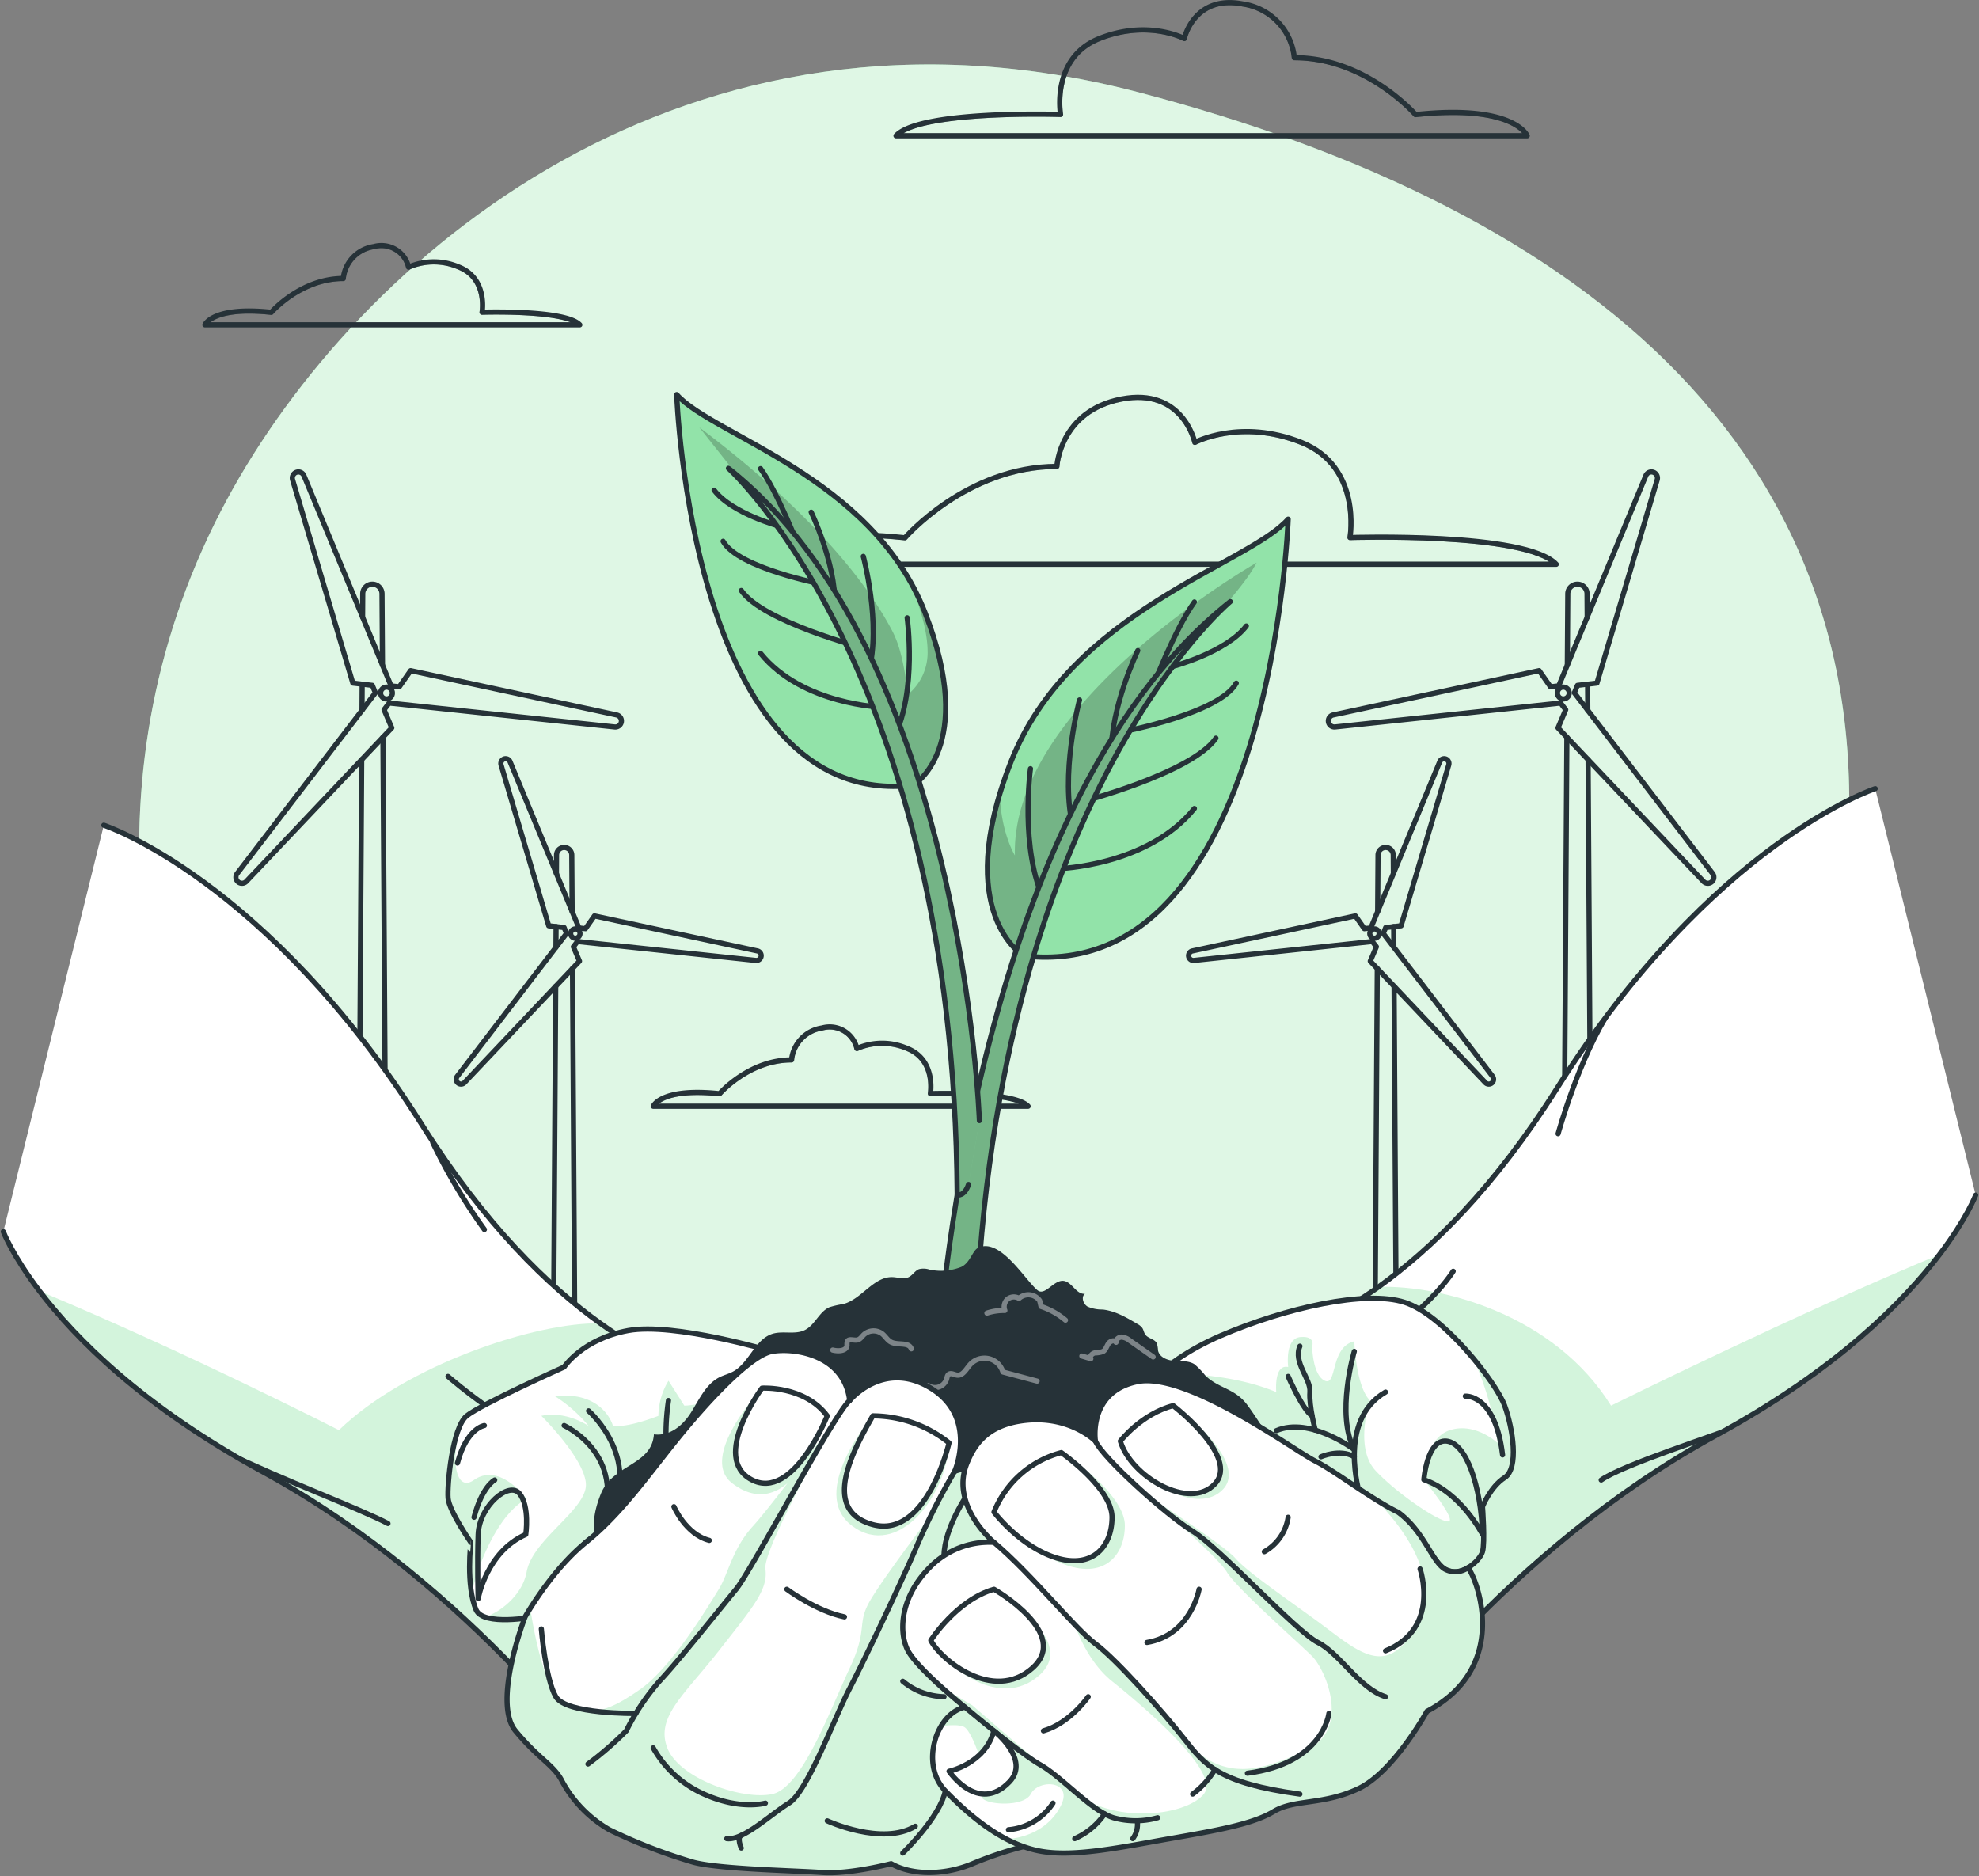 <svg xmlns="http://www.w3.org/2000/svg" xmlns:xlink="http://www.w3.org/1999/xlink" width="382.288" height="362.434" viewBox="0 0 382.288 362.434">
  <rect x="0" y="0" width="382.288" height="362.434" fill="#808080" stroke="none"/>
  <defs>
    <clipPath id="clip-path">
      <path id="Path_16560" data-name="Path 16560" d="M225.765,162.645s11.936-13.782,29.345-13.782c0,0,.58-10.707,12.462-13.013s14.193,8.371,14.193,8.371,8.783-4.688,20.57,0,9.4,18.385,9.4,18.385,34.016-1.118,39.852,5.164H198.71S201.8,160.084,225.765,162.645Z" transform="translate(-198.71 -135.524)" fill="none" stroke="#263238" stroke-linecap="round" stroke-linejoin="round" stroke-width="1"/>
    </clipPath>
    <clipPath id="clip-path-2">
      <path id="Path_16563" data-name="Path 16563" d="M327.967,70.769s-9.52-10.993-23.406-10.993A11.685,11.685,0,0,0,294.622,49.4c-9.477-1.84-11.321,6.676-11.321,6.676s-7-3.739-16.406,0-7.5,14.664-7.5,14.664-27.131-.892-31.785,4.119H349.545S347.084,68.726,327.967,70.769Z" transform="translate(-227.612 -49.138)" fill="none" stroke="#263238" stroke-linecap="round" stroke-linejoin="round" stroke-width="1"/>
    </clipPath>
    <clipPath id="clip-path-3">
      <path id="Path_16566" data-name="Path 16566" d="M88.093,115.2s5.655-6.529,13.9-6.529a6.942,6.942,0,0,1,5.9-6.165,5.394,5.394,0,0,1,6.724,3.965,12.218,12.218,0,0,1,9.745,0c5.584,2.222,4.454,8.71,4.454,8.71s16.114-.53,18.878,2.447H75.276S76.738,113.988,88.093,115.2Z" transform="translate(-75.276 -102.353)" fill="none" stroke="#263238" stroke-linecap="round" stroke-linejoin="round" stroke-width="1"/>
    </clipPath>
    <clipPath id="clip-path-4">
      <path id="Path_16569" data-name="Path 16569" d="M186.913,286.209s5.655-6.529,13.9-6.529a6.941,6.941,0,0,1,5.9-6.165,5.393,5.393,0,0,1,6.724,3.965,12.218,12.218,0,0,1,9.745,0c5.584,2.222,4.453,8.71,4.453,8.71s16.115-.53,18.879,2.447H174.1S175.558,285,186.913,286.209Z" transform="translate(-174.096 -273.361)" fill="none" stroke="#263238" stroke-linecap="round" stroke-linejoin="round" stroke-width="1"/>
    </clipPath>
    <clipPath id="clip-path-5">
      <path id="Path_16586" data-name="Path 16586" d="M30.84,307.678s1.7,4.52,6.984,11.475c6.888,9.057,19.858,22.236,43.064,34.876,41.013,22.333,66.97,59.442,66.97,59.442l23.863-76.611s-10.613-.777-25.545-11.458c-10.148-7.256-22.294-19.076-34.449-38.337C81.686,239.479,50.251,229.16,50.251,229.16" transform="translate(-30.84 -229.16)" fill="#fff" stroke="#263238" stroke-linecap="round" stroke-linejoin="round" stroke-width="1"/>
    </clipPath>
    <clipPath id="clip-path-6">
      <path id="Path_16593" data-name="Path 16593" d="M445.721,299.678s-1.7,4.52-6.984,11.475c-6.888,9.057-19.858,22.236-43.064,34.876-41.013,22.333-66.97,59.442-66.97,59.442L304.84,328.861s10.613-.777,25.545-11.458c10.148-7.256,22.294-19.076,34.449-38.337,30.041-47.587,61.476-57.906,61.476-57.906" transform="translate(-304.84 -221.16)" fill="#fff" stroke="#263238" stroke-linecap="round" stroke-linejoin="round" stroke-width="1"/>
    </clipPath>
    <clipPath id="clip-path-7">
      <path id="Path_16617" data-name="Path 16617" d="M254.785,246.551s-13.96-8.106-2.519-37.384,45.816-38.161,53.59-46.99C305.856,162.177,302.72,252.1,254.785,246.551Z" transform="translate(-247.761 -162.177)" fill="#92e3a9" stroke="#263238" stroke-linecap="round" stroke-linejoin="round" stroke-width="1"/>
    </clipPath>
    <clipPath id="clip-path-8">
      <path id="Path_16625" data-name="Path 16625" d="M236.794,325.9s5.956-105.715,56.527-145.685c0,0-46.916,39.04-49.336,145.685Z" transform="translate(-236.794 -180.213)" fill="#92e3a9" stroke="#263238" stroke-linecap="round" stroke-linejoin="round" stroke-width="1"/>
    </clipPath>
    <clipPath id="clip-path-9">
      <path id="Path_16629" data-name="Path 16629" d="M224.945,210.383s12.486-7.25,2.253-33.437-40.978-34.131-47.931-42.028C179.267,134.918,182.071,215.348,224.945,210.383Z" transform="translate(-179.267 -134.918)" fill="#92e3a9" stroke="#263238" stroke-linecap="round" stroke-linejoin="round" stroke-width="1"/>
    </clipPath>
    <clipPath id="clip-path-10">
      <path id="Path_16637" data-name="Path 16637" d="M239.149,277.063S235.908,186.8,190.676,151.05c0,0,43.553,39.29,44.184,140.395,0,0,1.422.282,2.186-2.046" transform="translate(-190.676 -151.05)" fill="#92e3a9" stroke="#263238" stroke-linecap="round" stroke-linejoin="round" stroke-width="1"/>
    </clipPath>
  </defs>
  <g id="Group_7651" data-name="Group 7651" transform="translate(-30.196 -48.63)">
    <g id="Background_Simple" data-name="Background Simple" transform="translate(57.079 61.088)">
      <g id="Group_7612" data-name="Group 7612" transform="translate(0)">
        <path id="Path_16557" data-name="Path 16557" d="M77.73,146.75c25.259-46.842,88.792-101.515,175.958-78.741s146.053,70.953,136.4,154.779S329.733,376.254,220.5,378.294,22.346,249.452,77.73,146.75Z" transform="translate(-60.781 -62.675)" fill="#92e3a9"/>
        <path id="Path_16558" data-name="Path 16558" d="M77.73,146.75c25.259-46.842,88.792-101.515,175.958-78.741s146.053,70.953,136.4,154.779S329.733,376.254,220.5,378.294,22.346,249.452,77.73,146.75Z" transform="translate(-60.781 -62.675)" fill="#fff" opacity="0.7"/>
      </g>
    </g>
    <g id="Clouds" transform="translate(69.781 49.138)">
      <g id="Group_7621" data-name="Group 7621">
        <g id="Group_7614" data-name="Group 7614" transform="translate(108.171 76.254)">
          <g id="Group_7613" data-name="Group 7613" clip-path="url(#clip-path)">
            <path id="Path_16559" data-name="Path 16559" d="M225.765,162.645s11.936-13.782,29.345-13.782c0,0,.58-10.707,12.462-13.013s14.193,8.371,14.193,8.371,8.783-4.688,20.57,0,9.4,18.385,9.4,18.385,34.016-1.118,39.852,5.164H198.71S201.8,160.084,225.765,162.645Z" transform="translate(-198.71 -135.524)" fill="none" stroke="#263238" stroke-linecap="round" stroke-linejoin="round" stroke-width="1" opacity="0.5"/>
          </g>
          <path id="Path_16561" data-name="Path 16561" d="M225.765,162.645s11.936-13.782,29.345-13.782c0,0,.58-10.707,12.462-13.013s14.193,8.371,14.193,8.371,8.783-4.688,20.57,0,9.4,18.385,9.4,18.385,34.016-1.118,39.852,5.164H198.71S201.8,160.084,225.765,162.645Z" transform="translate(-198.71 -135.524)" fill="none" stroke="#263238" stroke-linecap="round" stroke-linejoin="round" stroke-width="1"/>
        </g>
        <g id="Group_7616" data-name="Group 7616" transform="translate(133.499)">
          <g id="Group_7615" data-name="Group 7615" clip-path="url(#clip-path-2)">
            <path id="Path_16562" data-name="Path 16562" d="M327.967,70.769s-9.52-10.993-23.406-10.993A11.685,11.685,0,0,0,294.622,49.4c-9.477-1.84-11.321,6.676-11.321,6.676s-7-3.739-16.406,0-7.5,14.664-7.5,14.664-27.131-.892-31.785,4.119H349.545S347.084,68.726,327.967,70.769Z" transform="translate(-227.612 -49.138)" fill="none" stroke="#263238" stroke-linecap="round" stroke-linejoin="round" stroke-width="1" opacity="0.5"/>
          </g>
          <path id="Path_16564" data-name="Path 16564" d="M327.967,70.769s-9.52-10.993-23.406-10.993A11.685,11.685,0,0,0,294.622,49.4c-9.477-1.84-11.321,6.676-11.321,6.676s-7-3.739-16.406,0-7.5,14.664-7.5,14.664-27.131-.892-31.785,4.119H349.545S347.084,68.726,327.967,70.769Z" transform="translate(-227.612 -49.138)" fill="none" stroke="#263238" stroke-linecap="round" stroke-linejoin="round" stroke-width="1"/>
        </g>
        <g id="Group_7618" data-name="Group 7618" transform="translate(0 46.974)">
          <g id="Group_7617" data-name="Group 7617" clip-path="url(#clip-path-3)">
            <path id="Path_16565" data-name="Path 16565" d="M88.093,115.2s5.655-6.529,13.9-6.529a6.942,6.942,0,0,1,5.9-6.165,5.394,5.394,0,0,1,6.724,3.965,12.218,12.218,0,0,1,9.745,0c5.584,2.222,4.454,8.71,4.454,8.71s16.114-.53,18.878,2.447H75.276S76.738,113.988,88.093,115.2Z" transform="translate(-75.276 -102.353)" fill="none" stroke="#263238" stroke-linecap="round" stroke-linejoin="round" stroke-width="1" opacity="0.5"/>
          </g>
          <path id="Path_16567" data-name="Path 16567" d="M88.093,115.2s5.655-6.529,13.9-6.529a6.942,6.942,0,0,1,5.9-6.165,5.394,5.394,0,0,1,6.724,3.965,12.218,12.218,0,0,1,9.745,0c5.584,2.222,4.454,8.71,4.454,8.71s16.114-.53,18.878,2.447H75.276S76.738,113.988,88.093,115.2Z" transform="translate(-75.276 -102.353)" fill="none" stroke="#263238" stroke-linecap="round" stroke-linejoin="round" stroke-width="1"/>
        </g>
        <g id="Group_7620" data-name="Group 7620" transform="translate(86.6 197.926)">
          <g id="Group_7619" data-name="Group 7619" clip-path="url(#clip-path-4)">
            <path id="Path_16568" data-name="Path 16568" d="M186.913,286.209s5.655-6.529,13.9-6.529a6.941,6.941,0,0,1,5.9-6.165,5.393,5.393,0,0,1,6.724,3.965,12.218,12.218,0,0,1,9.745,0c5.584,2.222,4.453,8.71,4.453,8.71s16.115-.53,18.879,2.447H174.1S175.558,285,186.913,286.209Z" transform="translate(-174.096 -273.361)" fill="none" stroke="#263238" stroke-linecap="round" stroke-linejoin="round" stroke-width="1" opacity="0.5"/>
          </g>
          <path id="Path_16570" data-name="Path 16570" d="M186.913,286.209s5.655-6.529,13.9-6.529a6.941,6.941,0,0,1,5.9-6.165,5.393,5.393,0,0,1,6.724,3.965,12.218,12.218,0,0,1,9.745,0c5.584,2.222,4.453,8.71,4.453,8.71s16.115-.53,18.879,2.447H174.1S175.558,285,186.913,286.209Z" transform="translate(-174.096 -273.361)" fill="none" stroke="#263238" stroke-linecap="round" stroke-linejoin="round" stroke-width="1"/>
        </g>
      </g>
    </g>
    <g id="Wind_turbines" data-name="Wind turbines" transform="translate(75.768 139.798)">
      <g id="Group_7626" data-name="Group 7626">
        <g id="Group_7622" data-name="Group 7622">
          <path id="Path_16571" data-name="Path 16571" d="M113.868,192.045l-.088-13.772a1.861,1.861,0,1,0-3.722,0l-.028,4.511" transform="translate(-85.56 -154.724)" fill="none" stroke="#263238" stroke-linecap="round" stroke-linejoin="round" stroke-width="1"/>
          <line id="Line_351" data-name="Line 351" x1="0.032" y2="5.051" transform="translate(24.356 41.004)" fill="none" stroke="#263238" stroke-linecap="round" stroke-linejoin="round" stroke-width="1"/>
          <line id="Line_352" data-name="Line 352" x1="0.689" y1="108.386" transform="translate(28.396 51.249)" fill="none" stroke="#263238" stroke-linecap="round" stroke-linejoin="round" stroke-width="1"/>
          <line id="Line_353" data-name="Line 353" x1="0.661" y2="104.056" transform="translate(23.634 55.579)" fill="none" stroke="#263238" stroke-linecap="round" stroke-linejoin="round" stroke-width="1"/>
          <path id="Path_16572" data-name="Path 16572" d="M155.656,198.794l-39.8-8.56-2.185,3.115-1.591-.169L95.25,152.567a1.165,1.165,0,0,0-1.527-.633,1.179,1.179,0,0,0-.67,1.421l11.639,39.283,3.761.437.6,1.44L82.35,229.42a1.181,1.181,0,0,0,.212,1.649,1.161,1.161,0,0,0,1.557-.12l28.093-29.66-1.489-3.507.989-1.293,43.577,4.625a1.176,1.176,0,0,0,.366-2.319Z" transform="translate(-82.107 -151.843)" fill="none" stroke="#263238" stroke-linecap="round" stroke-linejoin="round" stroke-width="1"/>
          <ellipse id="Ellipse_198" data-name="Ellipse 198" cx="1.141" cy="1.149" rx="1.141" ry="1.149" transform="translate(27.944 41.566)" fill="none" stroke="#263238" stroke-linecap="round" stroke-linejoin="round" stroke-width="1"/>
        </g>
        <g id="Group_7623" data-name="Group 7623" transform="translate(42.558 55.399)">
          <path id="Path_16573" data-name="Path 16573" d="M155.794,246.4l-.069-10.9a1.472,1.472,0,1,0-2.944,0l-.023,3.569" transform="translate(-133.401 -216.882)" fill="none" stroke="#263238" stroke-linecap="round" stroke-linejoin="round" stroke-width="1"/>
          <line id="Line_354" data-name="Line 354" x1="0.025" y2="3.995" transform="translate(19.266 32.435)" fill="none" stroke="#263238" stroke-linecap="round" stroke-linejoin="round" stroke-width="1"/>
          <line id="Line_355" data-name="Line 355" x1="0.545" y1="85.737" transform="translate(22.462 40.54)" fill="none" stroke="#263238" stroke-linecap="round" stroke-linejoin="round" stroke-width="1"/>
          <line id="Line_356" data-name="Line 356" x1="0.523" y2="82.312" transform="translate(18.695 43.965)" fill="none" stroke="#263238" stroke-linecap="round" stroke-linejoin="round" stroke-width="1"/>
          <path id="Path_16574" data-name="Path 16574" d="M188.85,251.743l-31.484-6.771-1.728,2.465-1.258-.133-13.313-32.127a.921.921,0,0,0-1.208-.5.932.932,0,0,0-.529,1.125l9.206,31.074,2.976.345.471,1.139-21.122,27.612a.934.934,0,0,0,.168,1.3.918.918,0,0,0,1.231-.094l22.223-23.463-1.178-2.774.782-1.022,34.472,3.658a.93.93,0,0,0,.289-1.834Z" transform="translate(-130.67 -214.603)" fill="none" stroke="#263238" stroke-linecap="round" stroke-linejoin="round" stroke-width="1"/>
          <path id="Path_16575" data-name="Path 16575" d="M157.7,252.759a.9.9,0,1,1-.9-.908A.906.906,0,0,1,157.7,252.759Z" transform="translate(-133.789 -218.971)" fill="none" stroke="#263238" stroke-linecap="round" stroke-linejoin="round" stroke-width="1"/>
        </g>
        <g id="Group_7624" data-name="Group 7624" transform="translate(211.029)">
          <path id="Path_16576" data-name="Path 16576" d="M375.591,192.045l.088-13.772a1.86,1.86,0,1,1,3.721,0l.029,4.511" transform="translate(-329.426 -154.724)" fill="none" stroke="#263238" stroke-linecap="round" stroke-linejoin="round" stroke-width="1"/>
          <line id="Line_357" data-name="Line 357" x2="0.032" y2="5.051" transform="translate(50.084 41.004)" fill="none" stroke="#263238" stroke-linecap="round" stroke-linejoin="round" stroke-width="1"/>
          <line id="Line_358" data-name="Line 358" y1="108.386" x2="0.689" transform="translate(45.387 51.249)" fill="none" stroke="#263238" stroke-linecap="round" stroke-linejoin="round" stroke-width="1"/>
          <line id="Line_359" data-name="Line 359" x2="0.661" y2="104.056" transform="translate(50.177 55.579)" fill="none" stroke="#263238" stroke-linecap="round" stroke-linejoin="round" stroke-width="1"/>
          <path id="Path_16577" data-name="Path 16577" d="M323.836,198.794l39.8-8.56,2.186,3.115,1.591-.169,16.828-40.614a1.165,1.165,0,0,1,1.527-.633,1.18,1.18,0,0,1,.67,1.421L374.8,192.638l-3.761.437-.6,1.44,26.7,34.905a1.182,1.182,0,0,1-.212,1.649,1.161,1.161,0,0,1-1.557-.12l-28.093-29.66,1.489-3.507-.989-1.293L324.2,201.113a1.176,1.176,0,0,1-.366-2.319Z" transform="translate(-322.913 -151.843)" fill="none" stroke="#263238" stroke-linecap="round" stroke-linejoin="round" stroke-width="1"/>
          <ellipse id="Ellipse_199" data-name="Ellipse 199" cx="1.141" cy="1.149" rx="1.141" ry="1.149" transform="translate(44.247 41.566)" fill="none" stroke="#263238" stroke-linecap="round" stroke-linejoin="round" stroke-width="1"/>
        </g>
        <g id="Group_7625" data-name="Group 7625" transform="translate(184.033 55.399)">
          <path id="Path_16578" data-name="Path 16578" d="M333.778,246.4l.069-10.9a1.472,1.472,0,1,1,2.944,0l.023,3.569" transform="translate(-297.26 -216.882)" fill="none" stroke="#263238" stroke-linecap="round" stroke-linejoin="round" stroke-width="1"/>
          <line id="Line_360" data-name="Line 360" x2="0.025" y2="3.995" transform="translate(39.619 32.435)" fill="none" stroke="#263238" stroke-linecap="round" stroke-linejoin="round" stroke-width="1"/>
          <line id="Line_361" data-name="Line 361" y1="85.737" x2="0.545" transform="translate(35.903 40.54)" fill="none" stroke="#263238" stroke-linecap="round" stroke-linejoin="round" stroke-width="1"/>
          <line id="Line_362" data-name="Line 362" x2="0.523" y2="82.312" transform="translate(39.692 43.965)" fill="none" stroke="#263238" stroke-linecap="round" stroke-linejoin="round" stroke-width="1"/>
          <path id="Path_16579" data-name="Path 16579" d="M292.838,251.743l31.484-6.771,1.729,2.465,1.258-.133,13.313-32.127a.921.921,0,0,1,1.208-.5.932.932,0,0,1,.529,1.125l-9.206,31.074-2.976.345-.471,1.139,21.122,27.612a.934.934,0,0,1-.168,1.3.918.918,0,0,1-1.231-.094L327.2,253.715l1.178-2.774-.782-1.022-34.472,3.658a.93.93,0,0,1-.289-1.834Z" transform="translate(-292.107 -214.603)" fill="none" stroke="#263238" stroke-linecap="round" stroke-linejoin="round" stroke-width="1"/>
          <path id="Path_16580" data-name="Path 16580" d="M332.047,252.759a.9.9,0,1,0,.9-.908A.906.906,0,0,0,332.047,252.759Z" transform="translate(-297.046 -218.971)" fill="none" stroke="#263238" stroke-linecap="round" stroke-linejoin="round" stroke-width="1"/>
        </g>
      </g>
    </g>
    <g id="Hands" transform="translate(30.84 124.858)">
      <g id="Group_7650" data-name="Group 7650">
        <g id="Group_7628" data-name="Group 7628" transform="translate(0 83.189)">
          <path id="Path_16581" data-name="Path 16581" d="M30.84,307.678s1.7,4.52,6.984,11.475c6.888,9.057,19.858,22.236,43.064,34.876,41.013,22.333,66.97,59.442,66.97,59.442l23.863-76.611s-10.613-.777-25.545-11.458c-10.148-7.256-22.294-19.076-34.449-38.337C81.686,239.479,50.251,229.16,50.251,229.16" transform="translate(-30.84 -229.16)" fill="#fff"/>
          <g id="Group_7627" data-name="Group 7627" clip-path="url(#clip-path-5)">
            <path id="Path_16582" data-name="Path 16582" d="M38.81,331.11c6.888,9.057,19.858,22.236,43.064,34.876,41.013,22.333,66.97,59.442,66.97,59.442l23.863-76.611s-10.613-.777-25.545-11.458c-12.225-.335-37.567,8.024-50.51,20.617C96.651,357.976,66.748,342.709,38.81,331.11Z" transform="translate(-31.826 -241.117)" fill="#92e3a9" opacity="0.4"/>
            <path id="Path_16583" data-name="Path 16583" d="M128.855,349.792s14.584,12.689,22.817,13.106" transform="translate(-42.96 -243.308)" fill="none" stroke="#263238" stroke-linecap="round" stroke-linejoin="round" stroke-width="1"/>
            <path id="Path_16584" data-name="Path 16584" d="M80.022,366.459c10.4,5.1,25.655,10.788,31.2,13.7" transform="translate(-36.922 -245.262)" fill="none" stroke="#263238" stroke-linecap="round" stroke-linejoin="round" stroke-width="1"/>
            <path id="Path_16585" data-name="Path 16585" d="M125.516,298.648a111.192,111.192,0,0,0,9.954,16.762" transform="translate(-42.547 -237.31)" fill="none" stroke="#263238" stroke-linecap="round" stroke-linejoin="round" stroke-width="1"/>
          </g>
          <path id="Path_16587" data-name="Path 16587" d="M30.84,307.678s1.7,4.52,6.984,11.475c6.888,9.057,19.858,22.236,43.064,34.876,41.013,22.333,66.97,59.442,66.97,59.442l23.863-76.611s-10.613-.777-25.545-11.458c-10.148-7.256-22.294-19.076-34.449-38.337C81.686,239.479,50.251,229.16,50.251,229.16" transform="translate(-30.84 -229.16)" fill="none" stroke="#263238" stroke-linecap="round" stroke-linejoin="round" stroke-width="1"/>
        </g>
        <g id="Group_7630" data-name="Group 7630" transform="translate(240.119 76.128)">
          <path id="Path_16588" data-name="Path 16588" d="M445.721,299.678s-1.7,4.52-6.984,11.475c-6.888,9.057-19.858,22.236-43.064,34.876-41.013,22.333-66.97,59.442-66.97,59.442L304.84,328.861s10.613-.777,25.545-11.458c10.148-7.256,22.294-19.076,34.449-38.337,30.041-47.587,61.476-57.906,61.476-57.906" transform="translate(-304.84 -221.16)" fill="#fff"/>
          <g id="Group_7629" data-name="Group 7629" clip-path="url(#clip-path-6)">
            <path id="Path_16589" data-name="Path 16589" d="M438.737,323.11c-6.888,9.057-19.858,22.236-43.064,34.876-41.013,22.333-66.97,59.442-66.97,59.442L304.84,340.817s10.613-.777,25.545-11.458c12.225-.335,33.984,5.353,44.9,22.946C375.281,352.306,410.8,334.709,438.737,323.11Z" transform="translate(-304.84 -233.117)" fill="#92e3a9" opacity="0.4"/>
            <path id="Path_16590" data-name="Path 16590" d="M346.825,326.776s-7.119,11.663-25.531,18.985" transform="translate(-306.875 -233.547)" fill="none" stroke="#263238" stroke-linecap="round" stroke-linejoin="round" stroke-width="1"/>
            <path id="Path_16591" data-name="Path 16591" d="M409.749,360.535c-4.4,1.84-22.534,7.583-26.694,10.526" transform="translate(-314.512 -237.506)" fill="none" stroke="#263238" stroke-linecap="round" stroke-linejoin="round" stroke-width="1"/>
            <path id="Path_16592" data-name="Path 16592" d="M373.56,293.469s4.142-15.016,10.218-24.095" transform="translate(-313.338 -226.815)" fill="none" stroke="#263238" stroke-linecap="round" stroke-linejoin="round" stroke-width="1"/>
          </g>
          <path id="Path_16594" data-name="Path 16594" d="M445.721,299.678s-1.7,4.52-6.984,11.475c-6.888,9.057-19.858,22.236-43.064,34.876-41.013,22.333-66.97,59.442-66.97,59.442L304.84,328.861s10.613-.777,25.545-11.458c10.148-7.256,22.294-19.076,34.449-38.337,30.041-47.587,61.476-57.906,61.476-57.906" transform="translate(-304.84 -221.16)" fill="none" stroke="#263238" stroke-linecap="round" stroke-linejoin="round" stroke-width="1"/>
        </g>
        <g id="Group_7632" data-name="Group 7632" transform="translate(85.895 180.514)">
          <path id="Path_16595" data-name="Path 16595" d="M203.311,368.122l-25.613,3.1s-17.884,5.492-22.2,9.405-10,14.4-10,14.4-6.291,1.2-9.519.031a2.749,2.749,0,0,1-1.689-1.386,13.811,13.811,0,0,1-.86-3.077,40.468,40.468,0,0,1-.142-9.965s-4.2-6.053-4.4-8.539c-.192-2.384.718-12.7,3.257-15.559a2.674,2.674,0,0,1,.344-.336c2.8-2.262,18.805-9.426,18.805-9.426s3.6-5.451,12.412-7.061,27.807,4.035,27.807,4.035l2.762,5.7Z" transform="translate(-128.855 -339.416)" fill="#fff"/>
          <path id="Path_16596" data-name="Path 16596" d="M133.423,392.863a40.468,40.468,0,0,1-.142-9.965s-4.2-6.053-4.4-8.539c-.192-2.384.718-12.7,3.257-15.559-2.944,5.91-2.357,14.927,1.74,12.054,5.007-3.505,10.166,3.658,10.166,3.658C138.6,377.365,134.626,387.086,133.423,392.863Z" transform="translate(-128.855 -341.689)" fill="#92e3a9" opacity="0.4"/>
          <path id="Path_16597" data-name="Path 16597" d="M204.315,369.449l-25.613,3.1s-17.884,5.492-22.2,9.405-10,14.4-10,14.4-6.291,1.2-9.519.031c2.965-.907,7.263-4.239,8.073-8.733,1.163-6.388,11.846-12.145,11.441-17.1s-8.6-13.032-8.6-13.032c4.805-1.05,9.135,1.956,9.135,1.956a27.644,27.644,0,0,0-6.535-5.767c9.408-1.029,11.208,5.675,11.208,5.675,2.63.591,8.8-1.864,8.8-1.864a13.373,13.373,0,0,1,1.952-6.786l3.055,4.809c3.318,0,14.465-3.2,19.766-4.778Z" transform="translate(-129.859 -340.743)" fill="#92e3a9" opacity="0.4"/>
          <g id="Group_7631" data-name="Group 7631" transform="translate(0 0.002)">
            <path id="Path_16598" data-name="Path 16598" d="M134.282,393.671c1.376,3.224,11.2,1.356,11.2,1.356s5.685-10.493,10-14.406,22.21-9.4,22.21-9.4l25.611-3.093-11.805-24.387s-19.009-5.643-27.813-4.031-12.406,7.054-12.406,7.054-16.007,7.166-18.808,9.427-3.8,13.41-3.6,15.9,4.4,8.534,4.4,8.534S132.281,388.985,134.282,393.671Z" transform="translate(-128.855 -339.418)" fill="none" stroke="#263238" stroke-linecap="round" stroke-linejoin="round" stroke-width="1"/>
            <path id="Path_16599" data-name="Path 16599" d="M135.491,395.641s1.6-9.07,9.2-12.4c0,0,.8-5.4-1.2-7.892s-7.8,2.349-8,7.892S135.491,395.641,135.491,395.641Z" transform="translate(-129.665 -343.554)" fill="none" stroke="#263238" stroke-linecap="round" stroke-linejoin="round" stroke-width="1"/>
            <path id="Path_16600" data-name="Path 16600" d="M154.455,360.535s13.341,6.036,6.37,21.051" transform="translate(-132.02 -341.894)" fill="none" stroke="#263238" stroke-linecap="round" stroke-linejoin="round" stroke-width="1"/>
            <path id="Path_16601" data-name="Path 16601" d="M159.848,357.326s11.341,9.854,3.008,22.26" transform="translate(-132.687 -341.518)" fill="none" stroke="#263238" stroke-linecap="round" stroke-linejoin="round" stroke-width="1"/>
            <path id="Path_16602" data-name="Path 16602" d="M177.39,355.063a45.165,45.165,0,0,0,0,13.128" transform="translate(-134.799 -341.253)" fill="none" stroke="#263238" stroke-linecap="round" stroke-linejoin="round" stroke-width="1"/>
            <path id="Path_16603" data-name="Path 16603" d="M138.592,372.459s-2.4,1.154-4,7.2" transform="translate(-129.564 -343.293)" fill="none" stroke="#263238" stroke-linecap="round" stroke-linejoin="round" stroke-width="1"/>
            <path id="Path_16604" data-name="Path 16604" d="M136.14,360.535s-3.4.462-5.2,7.245" transform="translate(-129.112 -341.894)" fill="none" stroke="#263238" stroke-linecap="round" stroke-linejoin="round" stroke-width="1"/>
          </g>
        </g>
        <g id="Group_7634" data-name="Group 7634" transform="translate(217.378 174.575)">
          <path id="Path_16605" data-name="Path 16605" d="M351.527,367.333c-2.8,1.814-4.279,5.615-4.279,5.615s.527,6.888,0,8.7-4.329,5.237-7.333,3.322-4.553-8.966-12.331-12.023L278.9,353.425a30.731,30.731,0,0,1,5.857-6.256,47.71,47.71,0,0,1,11.9-7.244c12.655-5.441,28.061-8.865,35.567-6.45,4.227,1.366,9.316,6.123,13.241,10.811,3.035,3.617,5.362,7.2,6.07,9.14C353.125,357.868,354.328,365.52,351.527,367.333Z" transform="translate(-278.892 -332.687)" fill="#fff"/>
          <path id="Path_16606" data-name="Path 16606" d="M351.527,368.326c-2.8,1.814-4.279,5.615-4.279,5.615s.527,6.888,0,8.7-4.329,5.237-7.333,3.322-4.553-8.966-12.331-12.023L278.9,354.418a30.731,30.731,0,0,1,5.857-6.256c6.666-.041,15.446.632,22.649,3.638,0,0-.5-5.452,2.306-4.83,0,0-.708-5.512,2.317-5.787s2.316,1.752,2.316,1.752.031,5.553,2.438,6.674,1.011-6.542,5.705-7.612c0,0,.263,8.63,3.015,11.433,0,0-3.126,9.1,1.143,13.612s12.281,9.884,14.01,9.751-4.734-8.06-4.734-8.06.122-8.009,5.028-9.578,9.175,2.456,9.175,2.456a57.913,57.913,0,0,0-4.664-16.334c3.035,3.617,5.362,7.2,6.07,9.14C353.125,358.861,354.328,366.513,351.527,368.326Z" transform="translate(-278.892 -333.681)" fill="#92e3a9" opacity="0.4"/>
          <g id="Group_7633" data-name="Group 7633" transform="translate(0 0)">
            <path id="Path_16607" data-name="Path 16607" d="M278.891,353.429s5.094-8.062,17.754-13.5,28.068-8.868,35.571-6.449S349.922,349,351.523,353.429s2.8,12.092,0,13.906-4.277,5.61-4.277,5.61.524,6.886,0,8.7-4.326,5.24-7.328,3.325-4.56-8.962-12.339-12.025" transform="translate(-278.891 -332.688)" fill="none" stroke="#263238" stroke-linecap="round" stroke-linejoin="round" stroke-width="1"/>
            <path id="Path_16608" data-name="Path 16608" d="M343.964,371.4s.6-7.861,4.4-7.457,6.651,8.667,6.927,18.038C355.293,381.984,351.169,373.822,343.964,371.4Z" transform="translate(-286.938 -336.352)" fill="none" stroke="#263238" stroke-linecap="round" stroke-linejoin="round" stroke-width="1"/>
            <path id="Path_16609" data-name="Path 16609" d="M329.662,372.836s-4.4-14.178,5-19.619" transform="translate(-285.042 -335.095)" fill="none" stroke="#263238" stroke-linecap="round" stroke-linejoin="round" stroke-width="1"/>
            <path id="Path_16610" data-name="Path 16610" d="M326.505,344.312s-3.631,12.162,0,18.98c0,0-8.576-6.484-15.078-3.662" transform="translate(-282.914 -334.051)" fill="none" stroke="#263238" stroke-linecap="round" stroke-linejoin="round" stroke-width="1"/>
            <path id="Path_16611" data-name="Path 16611" d="M319.568,359.391s-1.237-4.732-1.037-7.352-3.268-5.643-1.934-8.868" transform="translate(-283.516 -333.917)" fill="none" stroke="#263238" stroke-linecap="round" stroke-linejoin="round" stroke-width="1"/>
            <path id="Path_16612" data-name="Path 16612" d="M314.053,349.792s2.863,6.567,4.632,7.616" transform="translate(-283.239 -334.694)" fill="none" stroke="#263238" stroke-linecap="round" stroke-linejoin="round" stroke-width="1"/>
            <path id="Path_16613" data-name="Path 16613" d="M321.29,367.278s3.609-1.613,6.437,0" transform="translate(-284.134 -336.66)" fill="none" stroke="#263238" stroke-linecap="round" stroke-linejoin="round" stroke-width="1"/>
            <path id="Path_16614" data-name="Path 16614" d="M353.1,354.106s5.8-.493,7.2,11.353" transform="translate(-288.067 -335.199)" fill="none" stroke="#263238" stroke-linecap="round" stroke-linejoin="round" stroke-width="1"/>
          </g>
        </g>
        <g id="Group_7645" data-name="Group 7645" transform="translate(114.084)">
          <g id="Group_7639" data-name="Group 7639" transform="translate(66.403 24.062)">
            <g id="Group_7636" data-name="Group 7636" transform="translate(9.611)">
              <path id="Path_16615" data-name="Path 16615" d="M254.785,246.551s-13.96-8.106-2.519-37.384,45.816-38.161,53.59-46.99C305.856,162.177,302.72,252.1,254.785,246.551Z" transform="translate(-247.761 -162.177)" fill="#92e3a9"/>
              <g id="Group_7635" data-name="Group 7635" clip-path="url(#clip-path-7)">
                <path id="Path_16616" data-name="Path 16616" d="M299.763,171.7c-3.926,7.512-16.011,16.992-29.287,39.8a209.008,209.008,0,0,0-16.142,35.847c-2.112-1.571-10.656-9.516-4.189-30.939.254,7.591,2.927,11.855,2.927,11.855C252.23,198.782,299.763,171.7,299.763,171.7Z" transform="translate(-247.761 -163.294)" fill="rgba(0,0,0,0.7)" opacity="0.3"/>
              </g>
              <path id="Path_16618" data-name="Path 16618" d="M254.785,246.551s-13.96-8.106-2.519-37.384,45.816-38.161,53.59-46.99C305.856,162.177,302.72,252.1,254.785,246.551Z" transform="translate(-247.761 -162.177)" fill="none" stroke="#263238" stroke-linecap="round" stroke-linejoin="round" stroke-width="1"/>
            </g>
            <path id="Path_16619" data-name="Path 16619" d="M257.187,216.791s-2.172,15.646,2.822,25.842l2.494-6.519s17.334-.465,26.348-11.64" transform="translate(-239.258 -168.582)" fill="none" stroke="#263238" stroke-linecap="round" stroke-linejoin="round" stroke-width="1"/>
            <path id="Path_16620" data-name="Path 16620" d="M267.763,201.758s-3.93,14.667-1.156,24.91l1.156-5.122s21.725-5.666,26.348-12.417" transform="translate(-240.358 -166.819)" fill="none" stroke="#263238" stroke-linecap="round" stroke-linejoin="round" stroke-width="1"/>
            <path id="Path_16621" data-name="Path 16621" d="M280.182,190.945s-5.252,10.942-5.133,20.021l2.565-4.423s18.356-3.492,21.591-9.312" transform="translate(-241.524 -165.551)" fill="none" stroke="#263238" stroke-linecap="round" stroke-linejoin="round" stroke-width="1"/>
            <path id="Path_16622" data-name="Path 16622" d="M292.2,180.3c-3.836,5.333-8.382,17.261-8.382,17.261l4.191-4.8s10.359-2.725,14.227-7.819" transform="translate(-242.609 -164.302)" fill="none" stroke="#263238" stroke-linecap="round" stroke-linejoin="round" stroke-width="1"/>
            <g id="Group_7638" data-name="Group 7638" transform="translate(0 15.921)">
              <path id="Path_16623" data-name="Path 16623" d="M236.794,325.9s5.956-105.715,56.527-145.685c0,0-46.916,39.04-49.336,145.685Z" transform="translate(-236.794 -180.213)" fill="#92e3a9"/>
              <g id="Group_7637" data-name="Group 7637" clip-path="url(#clip-path-8)">
                <path id="Path_16624" data-name="Path 16624" d="M236.794,325.9s5.956-105.715,56.527-145.685c0,0-46.916,39.04-49.336,145.685Z" transform="translate(-236.794 -180.213)" fill="rgba(0,0,0,0.7)" opacity="0.3"/>
              </g>
              <path id="Path_16626" data-name="Path 16626" d="M236.794,325.9s5.956-105.715,56.527-145.685c0,0-46.916,39.04-49.336,145.685Z" transform="translate(-236.794 -180.213)" fill="none" stroke="#263238" stroke-linecap="round" stroke-linejoin="round" stroke-width="1"/>
            </g>
          </g>
          <g id="Group_7644" data-name="Group 7644" transform="translate(15.99)">
            <g id="Group_7641" data-name="Group 7641">
              <path id="Path_16627" data-name="Path 16627" d="M224.945,210.383s12.486-7.25,2.253-33.437-40.978-34.131-47.931-42.028C179.267,134.918,182.071,215.348,224.945,210.383Z" transform="translate(-179.267 -134.918)" fill="#92e3a9"/>
              <g id="Group_7640" data-name="Group 7640" clip-path="url(#clip-path-9)">
                <path id="Path_16628" data-name="Path 16628" d="M227.856,177.772a27.477,27.477,0,0,0-1.967-4.09c-1.571-2.624,2.383,5.2,2.463,11.534a10.516,10.516,0,0,1-3.676,8.383c-.79-4.15-1.218-8.507-3.182-12.24-10.046-19.094-33.5-36.405-37.223-39.26.4.512,13.242,16.745,20.839,26.129,4.076,5.039,6.785,11.4,9.462,17.251,3.4,7.442,6.451,15.031,9.477,22.633l1.267,3.185c3.4-2.141,5.3-6.107,6.053-10.074,1.291-6.772-.251-13.77-2.4-20.317C228.624,179.854,228.261,178.8,227.856,177.772Z" transform="translate(-179.886 -135.76)" fill="rgba(0,0,0,0.7)" opacity="0.3"/>
              </g>
              <path id="Path_16630" data-name="Path 16630" d="M224.945,210.383s12.486-7.25,2.253-33.437-40.978-34.131-47.931-42.028C179.267,134.918,182.071,215.348,224.945,210.383Z" transform="translate(-179.267 -134.918)" fill="none" stroke="#263238" stroke-linecap="round" stroke-linejoin="round" stroke-width="1"/>
            </g>
            <path id="Path_16631" data-name="Path 16631" d="M226.073,183.766s1.943,13.994-2.524,23.112l-2.23-5.83s-15.5-.416-23.566-10.411" transform="translate(-181.553 -140.647)" fill="none" stroke="#263238" stroke-linecap="round" stroke-linejoin="round" stroke-width="1"/>
            <path id="Path_16632" data-name="Path 16632" d="M217.073,170.32s3.514,13.118,1.033,22.28l-1.033-4.58s-19.432-5.068-23.566-11.106" transform="translate(-181.028 -139.07)" fill="none" stroke="#263238" stroke-linecap="round" stroke-linejoin="round" stroke-width="1"/>
            <path id="Path_16633" data-name="Path 16633" d="M206.512,160.649s4.7,9.786,4.59,17.907l-2.294-3.956s-16.417-3.123-19.311-8.328" transform="translate(-180.532 -137.936)" fill="none" stroke="#263238" stroke-linecap="round" stroke-linejoin="round" stroke-width="1"/>
            <path id="Path_16634" data-name="Path 16634" d="M196.486,151.124c3.43,4.769,7.5,15.438,7.5,15.438l-3.748-4.291s-9.266-2.437-12.725-6.994" transform="translate(-180.286 -136.819)" fill="none" stroke="#263238" stroke-linecap="round" stroke-linejoin="round" stroke-width="1"/>
            <g id="Group_7643" data-name="Group 7643" transform="translate(9.998 14.24)">
              <path id="Path_16635" data-name="Path 16635" d="M239.149,277.063S235.908,186.8,190.676,151.05c0,0,43.553,39.29,44.184,140.395,0,0,1.422.282,2.186-2.046" transform="translate(-190.676 -151.05)" fill="#92e3a9"/>
              <g id="Group_7642" data-name="Group 7642" clip-path="url(#clip-path-10)">
                <path id="Path_16636" data-name="Path 16636" d="M239.149,277.063S235.908,186.8,190.676,151.05c0,0,43.553,39.29,44.184,140.395,0,0,1.422.282,2.186-2.046" transform="translate(-190.676 -151.05)" fill="rgba(0,0,0,0.7)" opacity="0.3"/>
              </g>
              <path id="Path_16638" data-name="Path 16638" d="M239.149,277.063S235.908,186.8,190.676,151.05c0,0,43.553,39.29,44.184,140.395,0,0,1.422.282,2.186-2.046" transform="translate(-190.676 -151.05)" fill="none" stroke="#263238" stroke-linecap="round" stroke-linejoin="round" stroke-width="1"/>
            </g>
          </g>
          <path id="Path_16639" data-name="Path 16639" d="M162.364,379.03s-3.022-2.4,0-9.908c2.314-5.742,9.833-5.461,10.248-11.491,3.088.385,5.553-1.672,7.144-4.186s2.886-5.532,5.551-6.857c.827-.41,1.74-.628,2.555-1.063,3.16-1.689,4.256-6.277,7.68-7.318,2.017-.613,4.342.227,6.229-.718,1.953-.976,2.762-3.55,4.765-4.417a18.309,18.309,0,0,1,2.668-.608c3.551-.938,5.835-5.328,9.5-5.2,1.066.038,2.2.469,3.152-.011.744-.374,1.184-1.231,1.962-1.525a3.684,3.684,0,0,1,2,.077,10.568,10.568,0,0,0,6.169-.51c1.716-.805,2.156-3.149,3.223-3.677,4.252-2.108,9.025,6.113,11.481,8.169,1.439,1.2,3.059-1.882,4.929-1.809,1.7.066,2.566,2.714,4.251,2.5-.779.621-.337,1.989.522,2.49a7.14,7.14,0,0,0,2.9.556c2.422.261,4.605,1.535,6.7,2.78a2.782,2.782,0,0,1,.965.79c.254.387.307.882.571,1.261.549.786,1.833.844,2.243,1.712a6.09,6.09,0,0,1,.222,1.376c.277,1.307,1.806,1.9,3.129,1.993s2.751-.056,3.88.643a14.211,14.211,0,0,1,2.114,2.184c2.637,2.568,5.681,2.429,8.11,5.679,2.541,3.4,4.256,7.109,7.89,9.564,6.155,4.16,7.881,10.016,9.561,15.47s-22.108,19-70.075,22.472S161.728,382.7,162.364,379.03Z" transform="translate(-161.021 -156.774)" fill="#263238"/>
          <path id="Path_16640" data-name="Path 16640" d="M213.658,343.532c1.075.275,2.668.212,2.763-.9a2.352,2.352,0,0,1,.049-.743c.286-.656,1.285-.151,1.978-.314.516-.122.827-.632,1.208-1.005a2.781,2.781,0,0,1,3.579-.17c.61.493,1.007,1.252,1.706,1.6,1.289.651,3.427-.08,3.9,1.291" transform="translate(-167.53 -158.95)" fill="none" stroke="#fff" stroke-linecap="round" stroke-linejoin="round" stroke-width="1" opacity="0.4"/>
          <path id="Path_16641" data-name="Path 16641" d="M234.751,351.105a2.356,2.356,0,0,0,3.5-1.212c.1-.353.136-.769.432-.982.46-.331,1.068.108,1.631.166,1.11.115,1.738-1.191,2.482-2.029a3.714,3.714,0,0,1,6.345,1.418l6.606,1.76" transform="translate(-170.138 -159.65)" fill="none" stroke="#fff" stroke-linecap="round" stroke-linejoin="round" stroke-width="1" opacity="0.4"/>
          <path id="Path_16642" data-name="Path 16642" d="M247.651,335.463a10.618,10.618,0,0,1,3.466-.509,1.953,1.953,0,0,1,.519-2.176,1.92,1.92,0,0,1,2.216-.154,2.676,2.676,0,0,1,3.994.442l.259,1.117a14.42,14.42,0,0,1,4.724,2.644" transform="translate(-171.733 -158.023)" fill="none" stroke="#fff" stroke-linecap="round" stroke-linejoin="round" stroke-width="1" opacity="0.4"/>
          <path id="Path_16643" data-name="Path 16643" d="M268.582,344.844l1.733.517c-.289-.457.256-1.024.784-1.125a4.66,4.66,0,0,0,1.577-.275c.521-.314.681-.988,1.019-1.5s1.2-.806,1.488-.265c-.068-.573.556-1.033,1.13-1.013a3.009,3.009,0,0,1,1.548.691l4.489,3.147" transform="translate(-174.322 -159.109)" fill="none" stroke="#fff" stroke-linecap="round" stroke-linejoin="round" stroke-width="1" opacity="0.4"/>
        </g>
        <g id="Group_7647" data-name="Group 7647" transform="translate(97.301 184.665)">
          <path id="Path_16644" data-name="Path 16644" d="M145.362,395.576s5.069-9.029,11.739-14.4,11.471-12.257,17.341-19.565,14.406-16.579,18.675-17.318,13.873.639,14.94,9.49c0,0,6.537-7.982,15.673-2.388s4.6,16.075,4.6,16.075,3.323-1.344,5.4,0,7.96,72.485,7.96,72.485a70.116,70.116,0,0,0-9.889,3.3c-5.069,2.149-11.471,2.418-15.74,0,0,0-8,2.085-13.34,1.714s-19.741-.64-24.811-1.983a103.356,103.356,0,0,1-16.274-6.285,24.037,24.037,0,0,1-9.071-9.262c-1.6-3.263-4.535-4.332-9.07-9.843S145.362,395.576,145.362,395.576Z" transform="translate(-141.87 -344.118)" fill="#fff"/>
          <path id="Path_16645" data-name="Path 16645" d="M233.73,368.438c-2-1.293-5.17-.092-5.392-.01a15.965,15.965,0,0,0,.87-3.108l-5.482,11.626s-8.467,11.106-11.5,16.079-.435,5.5-4.168,13.429-9.174,23.089-14.941,24.322-18.016-3-20.292-8.936,3.217-10.138,9.954-18.738,9.539-11.83,9-15.825c-.516-3.872,13.171-28.03,14.01-29.5-.355.472-2.469,3.33-5.116,6.848a51.051,51.051,0,0,0,3.047-6.92l-12.605-5.35s-12.406,13.293-5.737,18.379c3.667,2.8,7.294,2.844,10.669-.022-2.669,3.472-5.221,6.7-6.666,8.289-4.006,4.392-4.8,9.313-6.605,12.206s-8.933,14.917-15.083,19.257S157.9,416,152.9,413.281c-3.419-1.855-5.544-12.084-6.555-18.371-.638,1.009-.982,1.63-.982,1.63s-6.4,16.507-1.861,22.019,7.466,6.573,9.064,9.843a24.133,24.133,0,0,0,9.074,9.261,103.876,103.876,0,0,0,16.275,6.288c5.068,1.335,19.473,1.609,24.814,1.976s13.333-1.712,13.333-1.712c4.269,2.414,10.672,2.149,15.74,0a72.3,72.3,0,0,1,9-3.077c.283-.367.546-.744.819-1.121C240.932,431.795,235.662,369.682,233.73,368.438Z" transform="translate(-141.87 -345.084)" fill="#92e3a9" opacity="0.4"/>
          <path id="Path_16646" data-name="Path 16646" d="M221.5,358.42s-12.742,14.823-3.935,21.295,18.247-5.866,18.661-16.078Z" transform="translate(-150.847 -345.795)" fill="#92e3a9" opacity="0.4"/>
          <g id="Group_7646" data-name="Group 7646" transform="translate(0 0)">
            <path id="Path_16647" data-name="Path 16647" d="M241.691,439.948l-.89.224a72.3,72.3,0,0,0-9,3.077c-5.068,2.149-11.471,2.414-15.74,0,0,0-8,2.089-13.333,1.712s-19.746-.642-24.814-1.976a103.876,103.876,0,0,1-16.275-6.288,24.133,24.133,0,0,1-9.074-9.261c-1.6-3.271-4.532-4.331-9.064-9.843s1.861-22.019,1.861-22.019.344-.621.982-1.63c1.79-2.853,5.836-8.8,10.762-12.767,6.666-5.38,11.471-12.258,17.338-19.573s14.4-16.578,18.673-17.312,13.879.642,14.941,9.487c0,0,6.535-7.979,15.67-2.384,5.988,3.668,6.11,9.425,5.482,12.96a15.965,15.965,0,0,1-.87,3.108c.223-.082,3.389-1.283,5.392.01,1.931,1.244,7.2,63.357,7.89,71.58C241.66,439.632,241.691,439.948,241.691,439.948Z" transform="translate(-141.87 -344.118)" fill="none" stroke="#263238" stroke-linecap="round" stroke-linejoin="round" stroke-width="1"/>
            <path id="Path_16648" data-name="Path 16648" d="M210.262,355.063c-2.935,2.4-18.942,32.835-21.943,36.463s-11.206,13.966-14.807,17.766a44.663,44.663,0,0,0-6.4,9.581,63.268,63.268,0,0,1-7.4,6.409" transform="translate(-144.076 -345.401)" fill="none" stroke="#263238" stroke-linecap="round" stroke-linejoin="round" stroke-width="1"/>
            <path id="Path_16649" data-name="Path 16649" d="M234.322,370.569a133.94,133.94,0,0,0-7,13.705c-2.6,6.248-10.138,22.17-13.272,28.216s-8.137,19.953-11.739,22.17-8.8,7.256-12.005,6.853" transform="translate(-147.859 -347.22)" fill="none" stroke="#263238" stroke-linecap="round" stroke-linejoin="round" stroke-width="1"/>
            <path id="Path_16650" data-name="Path 16650" d="M193.442,452.67s-.893-1.982,0-2.442" transform="translate(-148.198 -356.562)" fill="none" stroke="#263238" stroke-linecap="round" stroke-linejoin="round" stroke-width="1"/>
            <path id="Path_16651" data-name="Path 16651" d="M229.1,446.519s7.211-6.944,8.216-12.021,15.162-45.017,15.162-45.017" transform="translate(-152.656 -349.438)" fill="none" stroke="#263238" stroke-linecap="round" stroke-linejoin="round" stroke-width="1"/>
            <path id="Path_16652" data-name="Path 16652" d="M197.345,352.356s8.2-.536,12.605,5.351c0,0-6.6,16.57-14.607,12.337S197.345,352.356,197.345,352.356Z" transform="translate(-148.099 -345.083)" fill="#fff" stroke="#263238" stroke-linecap="round" stroke-linejoin="round" stroke-width="1"/>
            <path id="Path_16653" data-name="Path 16653" d="M221.722,358.42a23.709,23.709,0,0,1,14.726,5.217s-4.321,18.608-14.726,15.787S218.321,364.424,221.722,358.42Z" transform="translate(-151.067 -345.795)" fill="#fff" stroke="#263238" stroke-linecap="round" stroke-linejoin="round" stroke-width="1"/>
            <path id="Path_16654" data-name="Path 16654" d="M242.244,376.427s-4.6,6.99-4,12.1,7.4,4.155,7.4,4.155" transform="translate(-153.78 -347.907)" fill="none" stroke="#263238" stroke-linecap="round" stroke-linejoin="round" stroke-width="1"/>
            <path id="Path_16655" data-name="Path 16655" d="M203.544,396.37s5.655,4.223,11.131,5.336" transform="translate(-149.496 -350.246)" fill="none" stroke="#263238" stroke-linecap="round" stroke-linejoin="round" stroke-width="1"/>
            <path id="Path_16656" data-name="Path 16656" d="M149.432,405.046s.8,9.674,2.8,13.1,15.455,3.225,15.455,3.225" transform="translate(-142.805 -351.263)" fill="none" stroke="#263238" stroke-linecap="round" stroke-linejoin="round" stroke-width="1"/>
            <path id="Path_16657" data-name="Path 16657" d="M174.091,431.075a21.036,21.036,0,0,0,9.8,8.935c7,3.158,11.868,1.747,11.868,1.747" transform="translate(-145.854 -354.316)" fill="none" stroke="#263238" stroke-linecap="round" stroke-linejoin="round" stroke-width="1"/>
            <path id="Path_16658" data-name="Path 16658" d="M212.449,447.049s10.6,4.9,17.007,1.043" transform="translate(-150.598 -356.19)" fill="none" stroke="#263238" stroke-linecap="round" stroke-linejoin="round" stroke-width="1"/>
            <path id="Path_16659" data-name="Path 16659" d="M178.657,378.294s2.264,5.332,6.835,6.512" transform="translate(-146.419 -348.126)" fill="none" stroke="#263238" stroke-linecap="round" stroke-linejoin="round" stroke-width="1"/>
            <path id="Path_16660" data-name="Path 16660" d="M229.1,416.5a12.975,12.975,0,0,0,7.966,2.993" transform="translate(-152.656 -352.606)" fill="none" stroke="#263238" stroke-linecap="round" stroke-linejoin="round" stroke-width="1"/>
          </g>
        </g>
        <g id="Group_7649" data-name="Group 7649" transform="translate(173.742 190.504)">
          <path id="Path_16661" data-name="Path 16661" d="M330.357,414.6s-6.4,11.686-13.2,14.916-12.413,2.018-16.408,4.433-10.8,3.627-20.009,5.237-18.472,3.627-25.046,2.425a23.123,23.123,0,0,1-6.515-2.313,47.887,47.887,0,0,1-11.866-9.344c-3.267-3.383-2.994-8.855-.789-12.5a7.4,7.4,0,0,1,4.592-3.658s-2.2-1.763-4.683-4c-2.691-2.415-5.685-5.4-6.515-7.285-1.608-3.627-1.2-10.077,4.4-15.722a16.065,16.065,0,0,1,12.4-4.829s-8.568-7.072-5.2-15.325c1.214-2.985,3.389-6.928,10-8.059,9.468-1.61,14.809,3.831,14.809,3.831s-1.5-9.466,8.052-11.483,30.357,13.3,34.363,15.314c2.882,1.447,7.4,4.768,11.653,7.408.344.214.688.427,1.022.631,1.173.713,2.316,1.356,3.378,1.865,4.957,3.627,6.454,9.353,8.953,10.953a4.21,4.21,0,0,0,4.552-.245c.172.255.323.5.456.744C340.766,391.214,345.571,406.539,330.357,414.6Z" transform="translate(-229.098 -350.733)" fill="#fff"/>
          <path id="Path_16662" data-name="Path 16662" d="M331.392,417.5s-6.4,11.686-13.2,14.916-12.413,2.018-16.408,4.433-10.8,3.627-20.009,5.237-18.472,3.627-25.046,2.425a23.123,23.123,0,0,1-6.515-2.313c4.966-.388,8.77-2.894,10.55-6.654,2.2-4.656-4.34-5.013-5.907-2.059s-10.966,1.885-9.306,0-1.66-11.554-3.4-12.859c-.748-.57-2.67-.519-4.592-.275a7.4,7.4,0,0,1,4.592-3.658s-2.2-1.763-4.683-4l6.13,3.669s13.13,11.483,20.322,17.127,20.787,4.3,24.358,0-12.645-17.729-17.713-21.8c-4.906-3.943-7.07-10.535-7.192-10.943.425.408,13.707,13.358,21.061,22,7.486,8.783,15.284,6.184,23.752,2.2s3.732-15.366,1.031-18.076-14.638-13.145-16.509-16.314c-1.811-3.057-14.941-14.366-15.76-15.07.9.581,15.295,9.985,17.359,12.36,2.134,2.445,7.475,6.144,15.507,11.952s14.112,12.471,20.049,0c4.077-8.579-3.378-18.127-8.426-23.252.344.214.688.427,1.022.631,1.173.713,2.316,1.356,3.378,1.865,4.957,3.627,6.454,9.353,8.953,10.953a4.21,4.21,0,0,0,4.552-.245c.172.255.323.5.456.744C341.8,394.116,346.606,409.441,331.392,417.5Z" transform="translate(-230.133 -353.635)" fill="#92e3a9" opacity="0.4"/>
          <path id="Path_16663" data-name="Path 16663" d="M252.034,379.736a19.3,19.3,0,0,1,13.006-11.489s9.8,6.853,9.8,12.5-3.78,10.008-10.794,7.826S252.034,379.736,252.034,379.736Z" transform="translate(-231.934 -352.787)" fill="#92e3a9" opacity="0.4"/>
          <path id="Path_16664" data-name="Path 16664" d="M278.891,364.191s4.011-5.24,10.2-6.853c0,0,12.915,9.876,8.058,15.116S280.892,371.043,278.891,364.191Z" transform="translate(-235.255 -351.508)" fill="#92e3a9" opacity="0.4"/>
          <path id="Path_16665" data-name="Path 16665" d="M236.794,407.827s4.936-7.788,12.206-9.876c0,0,15.007,8.532,7.4,15.251S238.595,411.455,236.794,407.827Z" transform="translate(-230.05 -356.271)" fill="#92e3a9" opacity="0.4"/>
          <g id="Group_7648" data-name="Group 7648">
            <path id="Path_16666" data-name="Path 16666" d="M330.357,414.6s-6.4,11.686-13.2,14.916-12.413,2.018-16.408,4.433-10.8,3.627-20.009,5.237-18.472,3.627-25.046,2.425-12.767-5.859-18.38-11.656c-4.926-5.1-1.8-14.948,3.8-16.16,0,0-9.6-7.663-11.2-11.29s-1.2-10.077,4.4-15.722a16.065,16.065,0,0,1,12.4-4.829s-8.568-7.072-5.2-15.325c1.214-2.985,3.389-6.928,10-8.059,9.468-1.61,14.809,3.831,14.809,3.831s-1.5-9.466,8.052-11.483,30.357,13.3,34.363,15.314c3.115,1.569,8.153,5.318,12.675,8.039,1.173.713,2.316,1.356,3.378,1.865,4.957,3.627,6.454,9.353,8.953,10.953a4.21,4.21,0,0,0,4.552-.245c.172.255.323.5.456.744C340.766,391.214,345.571,406.539,330.357,414.6Z" transform="translate(-229.098 -350.733)" fill="none" stroke="#263238" stroke-linecap="round" stroke-linejoin="round" stroke-width="1"/>
            <path id="Path_16667" data-name="Path 16667" d="M271.585,363.948c1.334,3.157,13.513,14.176,18.762,17.4s19.922,19.348,24.191,21.5,8,8.868,13.072,10.481" transform="translate(-234.352 -352.283)" fill="none" stroke="#263238" stroke-linecap="round" stroke-linejoin="round" stroke-width="1"/>
            <path id="Path_16668" data-name="Path 16668" d="M249.209,386.1c7.337,6.181,15.607,16.661,19.609,19.618s13.072,13.168,17.074,18.273,6.67,8.6,22.41,10.749" transform="translate(-231.585 -354.88)" fill="none" stroke="#263238" stroke-linecap="round" stroke-linejoin="round" stroke-width="1"/>
            <path id="Path_16669" data-name="Path 16669" d="M320.812,423.54s-1.066,9.675-15.74,11.556" transform="translate(-238.493 -359.272)" fill="none" stroke="#263238" stroke-linecap="round" stroke-linejoin="round" stroke-width="1"/>
            <path id="Path_16670" data-name="Path 16670" d="M342.185,391.917s4,11.522-6.67,15.822" transform="translate(-242.257 -355.563)" fill="none" stroke="#263238" stroke-linecap="round" stroke-linejoin="round" stroke-width="1"/>
            <path id="Path_16671" data-name="Path 16671" d="M242.816,422.17s10.349,8.734,14.579,11.152,9.832,8.868,14.1,10.211a15.863,15.863,0,0,0,8.537,0" transform="translate(-230.794 -359.111)" fill="none" stroke="#263238" stroke-linecap="round" stroke-linejoin="round" stroke-width="1"/>
            <path id="Path_16672" data-name="Path 16672" d="M297.3,435.8a16.114,16.114,0,0,1-4.3,4.76" transform="translate(-236.999 -360.71)" fill="none" stroke="#263238" stroke-linecap="round" stroke-linejoin="round" stroke-width="1"/>
            <path id="Path_16673" data-name="Path 16673" d="M249.209,377.948a19.3,19.3,0,0,1,13.006-11.489s9.8,6.852,9.8,12.5-3.78,10.008-10.794,7.826S249.209,377.948,249.209,377.948Z" transform="translate(-231.585 -352.577)" fill="#fff" stroke="#263238" stroke-linecap="round" stroke-linejoin="round" stroke-width="1"/>
            <path id="Path_16674" data-name="Path 16674" d="M277.064,363.038s4.011-5.24,10.205-6.853c0,0,12.915,9.876,8.058,15.116S279.066,369.89,277.064,363.038Z" transform="translate(-235.029 -351.372)" fill="#fff" stroke="#263238" stroke-linecap="round" stroke-linejoin="round" stroke-width="1"/>
            <path id="Path_16675" data-name="Path 16675" d="M235.281,406.246s4.936-7.789,12.206-9.876c0,0,15.007,8.531,7.4,15.25S237.082,409.873,235.281,406.246Z" transform="translate(-229.863 -356.085)" fill="#fff" stroke="#263238" stroke-linecap="round" stroke-linejoin="round" stroke-width="1"/>
            <path id="Path_16676" data-name="Path 16676" d="M239.3,435.161s6.957-1.419,8.664-7.811c0,0,7.116,5.538,3.022,9.843C244.951,443.536,239.3,435.161,239.3,435.161Z" transform="translate(-230.359 -359.719)" fill="#fff" stroke="#263238" stroke-linecap="round" stroke-linejoin="round" stroke-width="1"/>
            <path id="Path_16677" data-name="Path 16677" d="M308.8,387.266a9.183,9.183,0,0,0,4.6-6.651" transform="translate(-238.954 -354.238)" fill="none" stroke="#263238" stroke-linecap="round" stroke-linejoin="round" stroke-width="1"/>
            <path id="Path_16678" data-name="Path 16678" d="M293,396.37s-1.548,8.854-10.071,10.278" transform="translate(-235.754 -356.085)" fill="none" stroke="#263238" stroke-linecap="round" stroke-linejoin="round" stroke-width="1"/>
            <path id="Path_16679" data-name="Path 16679" d="M268.765,419.887s-3.5,5.113-8.655,6.588" transform="translate(-232.933 -358.843)" fill="none" stroke="#263238" stroke-linecap="round" stroke-linejoin="round" stroke-width="1"/>
            <path id="Path_16680" data-name="Path 16680" d="M272.788,445.523a13.653,13.653,0,0,1-5.77,4.781" transform="translate(-233.787 -361.85)" fill="none" stroke="#263238" stroke-linecap="round" stroke-linejoin="round" stroke-width="1"/>
            <path id="Path_16681" data-name="Path 16681" d="M280.661,447.049a4.583,4.583,0,0,1-.857,3.434" transform="translate(-235.368 -362.029)" fill="none" stroke="#263238" stroke-linecap="round" stroke-linejoin="round" stroke-width="1"/>
            <path id="Path_16682" data-name="Path 16682" d="M252.4,448.312a11.43,11.43,0,0,0,8.6-5.136" transform="translate(-231.98 -361.575)" fill="none" stroke="#263238" stroke-linecap="round" stroke-linejoin="round" stroke-width="1"/>
          </g>
        </g>
      </g>
    </g>
  </g>
</svg>
